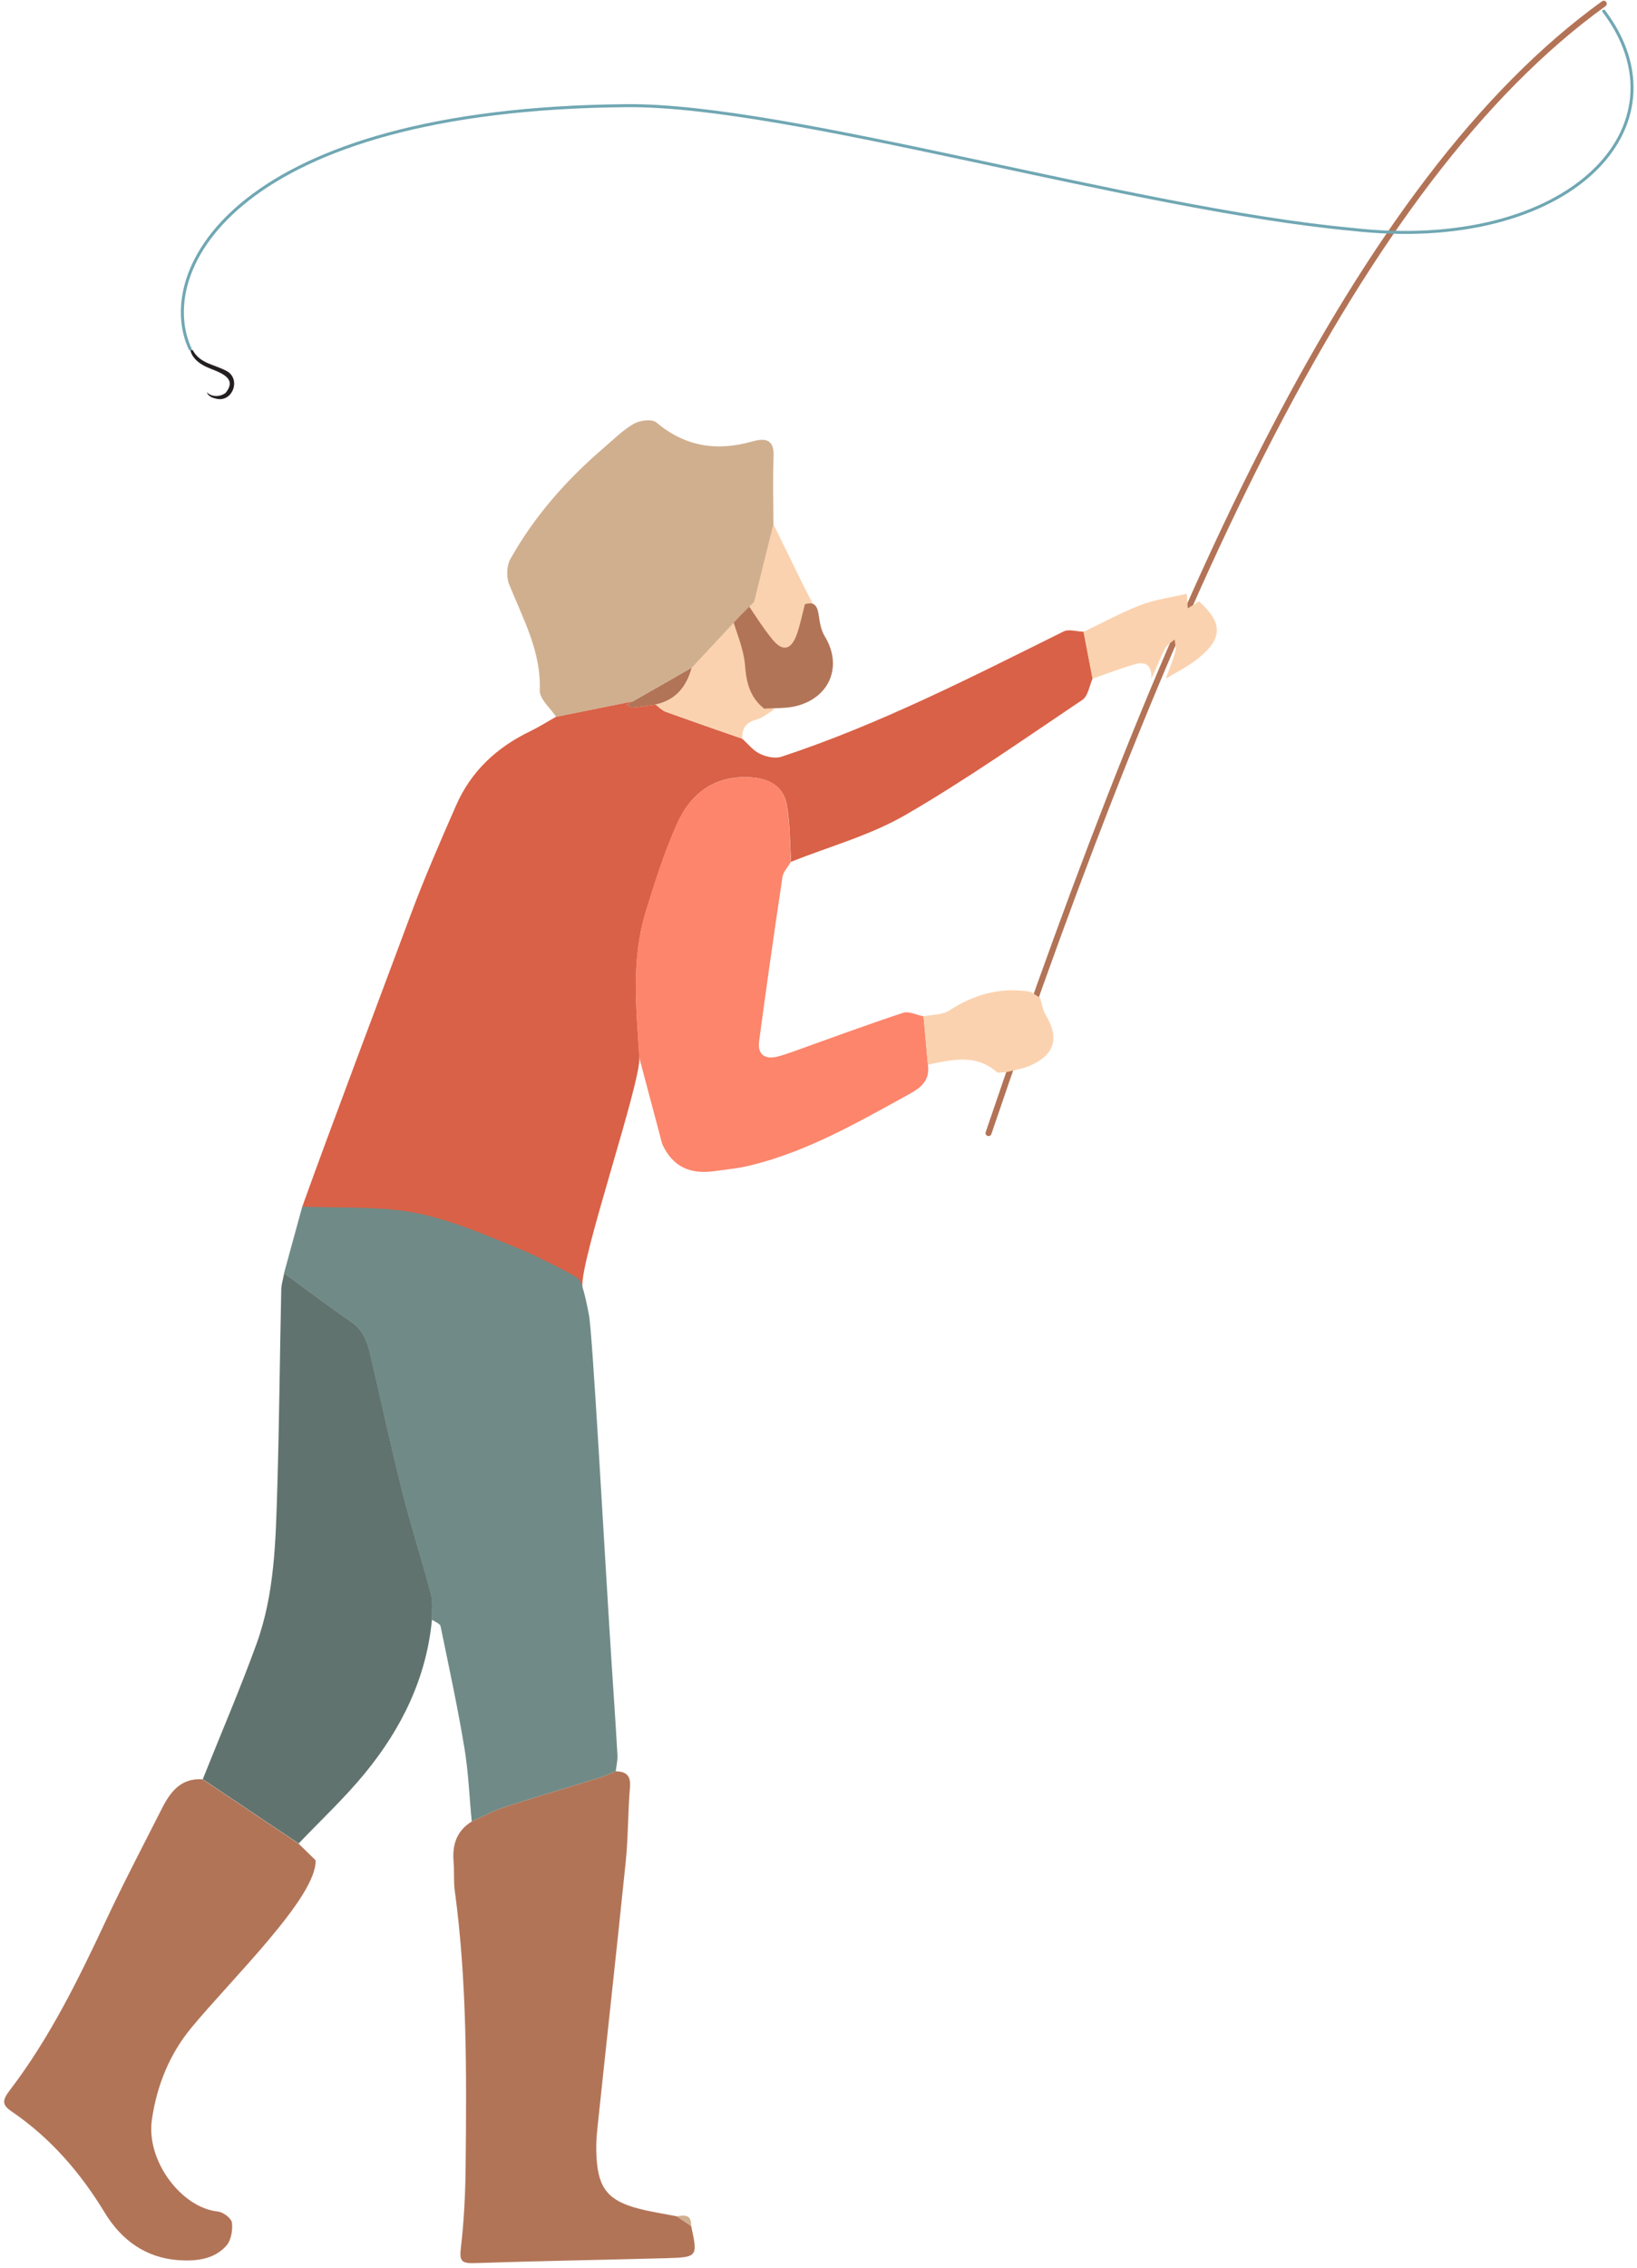 <svg xmlns="http://www.w3.org/2000/svg" width="273" height="378" fill="none" viewBox="0 0 273 378">
  <path stroke="#B37356" stroke-linecap="round" stroke-miterlimit="10" d="M164.856 188.873C195.369 98.956 226.279 30.328 267.455.62"/>
  <path fill="#B27457" d="M115.374 111.276c-.859 3.195-2.666 5.443-6.037 6.17-1.3.177-2.599.397-3.899.507-.287.022-.617-.286-.926-.463.353-.198.683-.396 1.036-.595 3.283-1.851 6.543-3.746 9.826-5.619Z"/>
  <path fill="#D96147" d="M50.404 201.149c4.34-12.121 13.57-36.54 18.065-48.617 2.291-6.171 4.935-12.21 7.579-18.248 2.511-5.752 6.83-9.741 12.448-12.43 1.454-.705 2.82-1.587 4.252-2.38 4.274-.86 8.548-1.719 12.8-2.579-.353.199-.683.397-1.036.595.309.155.639.485.926.463 1.299-.11 2.599-.33 3.899-.507.551.419 1.058.97 1.697 1.212 4.23 1.521 8.482 2.998 12.734 4.474.991.882 1.85 2.006 2.996 2.535 1.057.507 2.533.815 3.591.462 16.347-5.399 31.637-13.245 47.015-20.87.881-.441 2.225.022 3.348.044.507 2.601.992 5.201 1.499 7.802-.551 1.212-.75 2.909-1.697 3.548-9.76 6.545-19.387 13.333-29.566 19.218-5.882 3.393-12.668 5.245-19.035 7.779-.198-3.129-.154-6.325-.683-9.388-.529-3.086-2.798-4.43-5.838-4.672-6.147-.463-10.223 2.6-12.536 7.845-2.093 4.694-3.657 9.653-5.177 14.59-2.446 7.956-1.564 16.132-1.058 24.242.265 4.232-9.98 34.006-9.495 38.237"/>
  <path fill="#708B87" d="M98.19 219.044c.594 2.38 2.555 38.832 3.811 58.248.33 5.091.683 10.16.969 15.251.044.903-.176 1.807-.286 2.71-.815.331-1.609.728-2.446.992-5.353 1.675-10.751 3.24-16.082 4.981-1.895.617-3.658 1.587-5.486 2.402-.397-4.121-.551-8.264-1.234-12.341-1.124-6.766-2.578-13.488-3.966-20.21-.088-.441-.947-.749-1.454-1.102-.044-1.432.176-2.909-.176-4.253-1.52-5.752-3.327-11.438-4.803-17.212-1.762-6.942-3.26-13.951-4.89-20.915-.64-2.733-1.014-5.532-3.702-7.339-3.767-2.534-7.38-5.311-11.082-8l3.04-11.107c4.914.132 9.87.044 14.762.441 8.085.683 15.377 4.121 22.758 7.118 0 0 7.755 3.636 8.614 4.518.75.771 1.652 5.818 1.652 5.818Z"/>
  <path fill="#B27457" d="M78.67 303.628c1.829-.815 3.591-1.785 5.486-2.402 5.331-1.741 10.729-3.306 16.082-4.981.838-.264 1.631-.661 2.446-.992 1.674.044 2.534.64 2.379 2.601-.352 4.121-.286 8.286-.705 12.408-1.52 14.854-3.172 29.708-4.736 44.562-.177 1.608-.243 3.261-.133 4.892.309 5.135 2.027 7.163 7.116 8.463 2.049.529 4.164.837 6.257 1.256.793.529 1.587 1.08 2.402 1.609 1.123 5.201 1.123 5.223-4.384 5.377-10.597.287-21.194.463-31.791.816-2.16.066-2.49-.397-2.226-2.557.53-4.54.75-9.146.793-13.73.155-15.338.243-30.677-1.828-45.906-.198-1.499-.044-3.063-.176-4.584-.265-2.865.44-5.245 3.018-6.832Z"/>
  <path fill="#61736E" d="M47.386 212.256c3.679 2.667 7.292 5.444 11.081 8 2.688 1.807 3.063 4.606 3.701 7.339 1.63 6.964 3.129 13.973 4.891 20.915 1.454 5.774 3.283 11.438 4.803 17.212.353 1.344.132 2.843.176 4.253-.925 9.741-5.067 18.138-11.147 25.565-3.393 4.143-7.359 7.846-11.082 11.747l-15.995-10.711c2.996-7.515 6.213-14.964 8.967-22.568 3.018-8.308 3.194-17.124 3.459-25.851.33-10.975.418-21.972.66-32.948-.021-.991.31-1.961.486-2.953Z"/>
  <path fill="#B27457" d="M52.629 310.085c.264 6.061-14.122 19.901-20.776 27.989-3.569 4.342-5.684 9.521-6.52 15.229-1.014 6.898 4.956 14.722 11.015 15.339.881.088 2.247 1.124 2.335 1.873.154 1.234-.154 2.953-.947 3.835-2.05 2.27-4.98 2.578-7.887 2.402-5.552-.375-9.584-3.35-12.36-7.89-4.076-6.721-9.077-12.496-15.576-16.925-1.586-1.08-1.564-1.83-.287-3.504 6.654-8.706 11.435-18.469 16.061-28.342 2.93-6.259 6.147-12.386 9.275-18.557 1.41-2.798 3.173-5.201 6.83-4.936l15.995 10.711"/>
  <path fill="#FC856B" d="M106.605 176.267c-.506-8.11-1.388-16.286 1.058-24.242 1.52-4.937 3.084-9.896 5.177-14.59 2.336-5.245 6.389-8.286 12.536-7.845 3.062.22 5.332 1.586 5.838 4.672.529 3.085.485 6.259.683 9.388-.484.86-1.277 1.653-1.41 2.557-1.366 9.146-2.687 18.292-3.899 27.438-.265 2.071.925 2.997 3.018 2.49.793-.198 1.564-.463 2.335-.727 6.213-2.226 12.426-4.518 18.683-6.59.947-.308 2.247.375 3.393.595l.727 8.066c.352 2.491-.97 3.725-3.063 4.871-8.548 4.694-16.986 9.587-26.569 11.923-1.961.485-3.988.661-5.993.947-3.965.551-6.918-.661-8.68-4.518"/>
  <path fill="#FBD2AF" d="m154.744 177.479-.727-8.066c1.432-.308 3.128-.22 4.274-.969 4.186-2.711 8.614-3.945 13.571-3.13.529.331 1.057.683 1.586 1.014.309.947.441 2.005.925 2.821 2.336 3.812 1.543 6.7-2.599 8.485-1.278.551-2.688.749-4.032 1.102l-1.388.066c-3.547-3.196-7.579-2.182-11.61-1.323Zm27.451-64.352c-.507-2.601-.992-5.201-1.498-7.802 3.15-1.498 6.234-3.195 9.473-4.452 2.467-.947 5.155-1.3 7.755-1.895.044.816.11 1.609.154 2.424.617-.396 1.256-.771 1.873-1.168 3.943 3.526 4.01 6.127-.022 9.433-1.675 1.366-3.679 2.336-5.53 3.482.551-1.499 1.168-2.975 1.608-4.496.177-.617-.066-1.366-.11-2.05-.529.463-1.234.816-1.542 1.411-.881 1.675-1.586 3.46-2.357 5.179.132-1.873-.617-3.041-2.578-2.512-2.424.661-4.803 1.63-7.226 2.446Zm-48.491-16.11c-1.587-3.218-3.151-6.458-4.737-9.675-1.08 4.32-2.137 8.639-3.217 12.958l-2.335 2.358c-2.688 2.865-5.353 5.753-8.041 8.618-.86 3.195-2.666 5.443-6.037 6.17.551.419 1.058.97 1.697 1.212 4.23 1.521 8.482 2.998 12.734 4.474-.044-1.697.639-2.732 2.401-3.195.991-.265 1.851-1.014 2.754-1.543l5.464-12.43c.572-1.631.903-3.328 1.344-5.002-.683-1.3-1.388-2.623-2.027-3.945Z"/>
  <path fill="#B27457" d="m121.917 102.416 2.335-2.336c1.498 2.182 2.886 4.452 4.539 6.479 1.74 2.138 3.15 1.807 4.098-.837.572-1.631.903-3.328 1.343-5.003 1.719-.529 2.093.441 2.314 1.873.176 1.19.374 2.469.991 3.46 2.974 4.849.97 10.138-4.648 11.615-1.741.463-3.614.33-5.442.463-2.313-1.83-2.974-4.21-3.195-7.163-.22-2.865-1.498-5.686-2.335-8.551Z"/>
  <path fill="#D0AF8F" d="M105.548 116.917c-4.274.86-8.548 1.719-12.8 2.579-.97-1.477-2.776-2.975-2.732-4.408.242-6.545-2.82-11.967-5.111-17.697-.485-1.212-.419-3.085.198-4.187 4.01-7.163 9.385-13.245 15.62-18.579 1.608-1.388 3.151-2.93 4.979-3.989 1.014-.573 3.018-.837 3.723-.242 4.781 4.033 10.047 4.87 15.929 3.218 2.181-.617 3.789-.507 3.657 2.534-.154 3.725-.044 7.471-.022 11.218-1.079 4.32-2.159 8.639-3.216 12.958l-2.336 2.336c-2.688 2.865-5.353 5.753-8.041 8.618-3.305 1.873-6.565 3.768-9.848 5.641Zm9.694 254.127c-.793-.529-1.587-1.08-2.402-1.609 1.322-.22 2.534-.308 2.402 1.609Z"/>
  <path stroke="#70A7B3" stroke-linecap="round" stroke-miterlimit="10" stroke-width=".5" d="M267.456 1.854c14.452 19.107-5.64 40.529-42.102 36.364-36.726-3.438-93.743-20.827-120.842-20.606-65.146.55-78.894 27.46-72.79 40.573"/>
  <path fill="#231F20" d="M32.184 58.449c1.3 2.248 3.591 2.248 5.772 3.482 2.247 1.455.75 5.223-1.939 4.518-.639-.132-1.344-.44-1.52-1.08.793.882 2.291.793 3.129.11 2.203-2.688-1.41-3.482-3.305-4.363-1.035-.507-2.137-1.3-2.512-2.513-.11-.242.265-.396.375-.154Z"/>
</svg>
